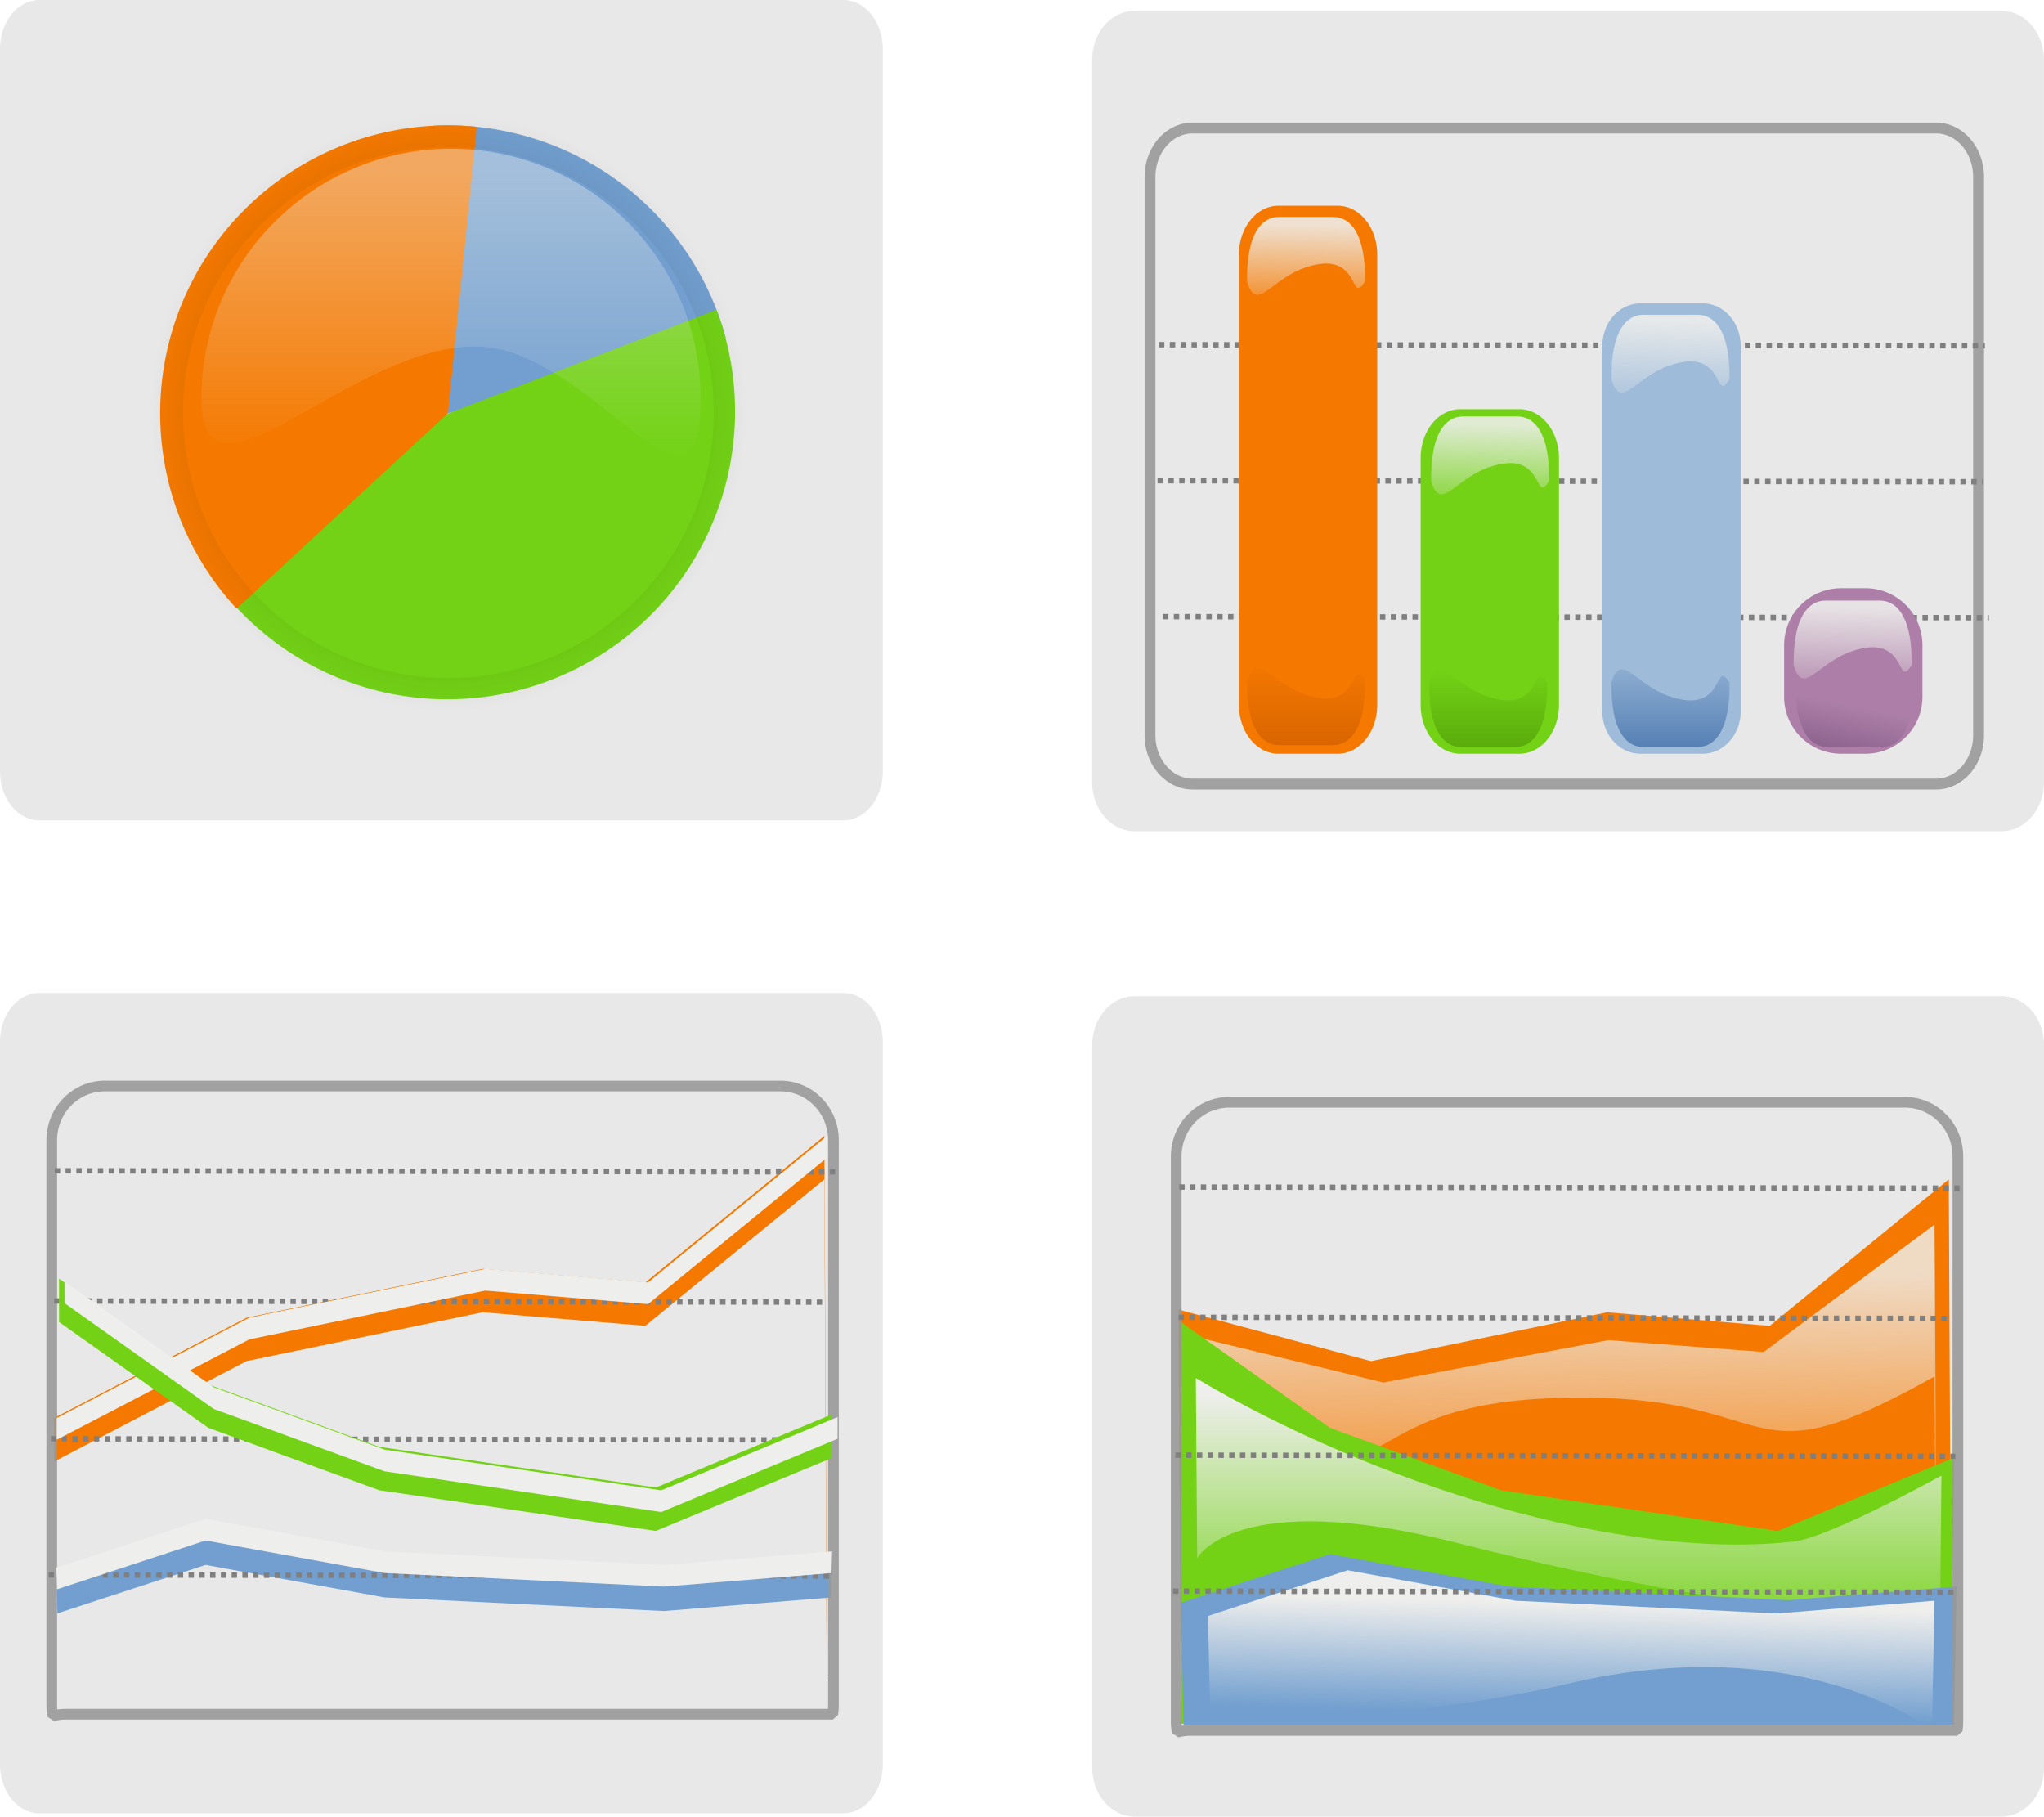 <?xml version="1.0" encoding="UTF-8"?>
<svg viewBox="0 0 188.39 167.405" xmlns="http://www.w3.org/2000/svg" xmlns:xlink="http://www.w3.org/1999/xlink">
 <defs>
  <filter id="q">
   <feGaussianBlur stdDeviation=".773"/>
  </filter>
  <filter id="p">
   <feGaussianBlur stdDeviation=".809"/>
  </filter>
  <filter id="o" x="-.023" y="-.252" width="1.046" height="1.504">
   <feGaussianBlur stdDeviation=".682"/>
  </filter>
  <linearGradient id="a">
   <stop stop-color="#eeeeec" offset="0"/>
   <stop stop-color="#eeeeec" stop-opacity="0" offset="1"/>
  </linearGradient>
  <linearGradient id="l" x2="0" y1="93.954" y2="83.789" gradientUnits="userSpaceOnUse">
   <stop stop-color="#ce5c00" offset="0"/>
   <stop stop-color="#ce5c00" stop-opacity="0" offset="1"/>
  </linearGradient>
  <linearGradient id="h" x2="0" y1="94.13" y2="84.708" gradientUnits="userSpaceOnUse">
   <stop stop-color="#4e9a06" offset="0"/>
   <stop stop-color="#4e9a06" stop-opacity="0" offset="1"/>
  </linearGradient>
  <linearGradient id="g" x2="0" y1="94.838" y2="82.463" gradientUnits="userSpaceOnUse">
   <stop stop-color="#3465a4" offset="0"/>
   <stop stop-color="#3465a4" stop-opacity="0" offset="1"/>
  </linearGradient>
  <linearGradient id="f" x1="200" x2="201.37" y1="95.014" y2="88.297" gradientUnits="userSpaceOnUse">
   <stop stop-color="#75507b" offset="0"/>
   <stop stop-color="#75507b" stop-opacity="0" offset="1"/>
  </linearGradient>
  <linearGradient id="n" x2="0" y1="38.898" y2="65.047" gradientUnits="userSpaceOnUse" xlink:href="#a"/>
  <linearGradient id="m" x1="149.62" x2="149.44" y1="43.705" y2="52.728" gradientUnits="userSpaceOnUse" xlink:href="#a"/>
  <linearGradient id="k" x1="166.6" x2="166.41" y1="62.089" y2="71.113" gradientUnits="userSpaceOnUse" xlink:href="#a"/>
  <linearGradient id="j" x1="183.21" x2="183.03" y1="52.72" y2="61.744" gradientUnits="userSpaceOnUse" xlink:href="#a"/>
  <linearGradient id="i" x1="200.01" x2="199.82" y1="79.06" y2="88.084" gradientUnits="userSpaceOnUse" xlink:href="#a"/>
  <linearGradient id="e" x1="170.16" x2="169.73" y1="198.72" y2="225.57" gradientUnits="userSpaceOnUse" xlink:href="#a"/>
  <linearGradient id="d" x2="0" y1="151.62" y2="175.38" gradientUnits="userSpaceOnUse" xlink:href="#a"/>
  <linearGradient id="c" x1="172.22" x2="171.97" y1="170.25" y2="180.5" gradientUnits="userSpaceOnUse" xlink:href="#a"/>
  <radialGradient id="b" cx="91.5" cy="81.75" r="25.75" gradientUnits="userSpaceOnUse">
   <stop offset="0"/>
   <stop stop-opacity="0" offset="1"/>
  </radialGradient>
 </defs>
 <path d="m103.2 19.231 76.125 0.101" fill="none" stroke="#7f7f7f" stroke-dasharray="0.5, 0.5" stroke-width=".5"/>
 <path d="m103.2 69.356 76.125 0.101" fill="none" stroke="#7f7f7f" stroke-dasharray="0.5, 0.5" stroke-width=".5"/>
 <g transform="translate(-36.679 -23.042)">
  <path d="m40.318 23.042h74.085a3.639 4.505 0 0 1 3.639 4.505v66.593a3.639 4.505 0 0 1 -3.639 4.505h-74.085a3.639 4.505 0 0 1 -3.639 -4.505v-66.593a3.639 4.505 0 0 1 3.639 -4.505" fill="#e8e8e8" fill-rule="evenodd"/>
  <g transform="matrix(-.024 -.471 .471 -.024 121.49 204)">
   <path transform="matrix(1.118 0 0 1.118 -12.235 -111.37)" d="m335.62 32.875a4.25 4.25 0 1 1 -8.5 0 4.25 4.25 0 1 1 8.5 0z" fill="#729fcf"/>
   <path d="m363.5-76.75a56.25 56.25 0 0 1 -44.291 54.964l-11.959-54.964z" fill="#729fcf"/>
   <path d="m324.78-23.301a56.25 56.25 0 0 1 -35.192 -106.85" fill="#73d216"/>
   <path d="m271.21-119.93a56.25 56.25 0 0 1 91.652 51.661l-55.608-8.477z" fill="#f57900"/>
  </g>
  <path d="m101.25 59.75c0 12.696-7.804-1-17.5-4.25-12.038-4.035-28.5 16.946-28.5 4.25s10.304-23 23-23 23 10.304 23 23z" fill="url(#n)" opacity=".405"/>
  <path transform="matrix(1.069 0 0 1.069 -19.81 -26.331)" d="m116.25 81.75a24.75 24.75 0 1 1 -49.5 0 24.75 24.75 0 1 1 49.5 0z" fill="none" opacity=".405" stroke="url(#b)" stroke-linecap="round" stroke-linejoin="bevel" stroke-width="3.741"/>
 </g>
 <g transform="translate(-29.265 -23.042)">
  <path d="m133.85 24.042h79.879a3.923 4.505 0 0 1 3.923 4.505v66.593a3.923 4.505 0 0 1 -3.923 4.505h-79.879a3.923 4.505 0 0 1 -3.923 -4.505v-66.593a3.923 4.505 0 0 1 3.923 -4.505" fill="#e8e8e8" fill-rule="evenodd"/>
  <g transform="translate(.201)">
   <path d="m138.98 34.839h68.521a3.923 4.505 0 0 1 3.923 4.505v51.449a3.923 4.505 0 0 1 -3.923 4.505h-68.521a3.923 4.505 0 0 1 -3.923 -4.505v-51.449a3.923 4.505 0 0 1 3.923 -4.505" fill="none" opacity=".891" stroke="#979998" stroke-linecap="round" stroke-linejoin="bevel"/>
   <path d="m135.88 54.805 76.125 0.101" fill="none" stroke="#7f7f7f" stroke-dasharray="0.5, 0.5" stroke-width=".5"/>
   <path d="m135.75 67.336 76.125 0.101" fill="none" stroke="#7f7f7f" stroke-dasharray="0.5, 0.5" stroke-width=".5"/>
   <path d="m136.25 79.867 76.125 0.101" fill="none" stroke="#7f7f7f" stroke-dasharray="0.5, 0.5" stroke-width=".5"/>
   <path d="m146.89 42h5.472a3.639 4.505 0 0 1 3.639 4.505v41.491a3.639 4.505 0 0 1 -3.639 4.505h-5.472a3.639 4.505 0 0 1 -3.639 -4.505v-41.491a3.639 4.505 0 0 1 3.639 -4.505" fill="#f57900"/>
   <path d="m163.64 60.75h5.472a3.639 4.505 0 0 1 3.639 4.505v22.741a3.639 4.505 0 0 1 -3.639 4.505h-5.472a3.639 4.505 0 0 1 -3.639 -4.505v-22.741a3.639 4.505 0 0 1 3.639 -4.505" fill="#73d216"/>
   <path d="m180.25 51h5.747a3.502 3.915 0 0 1 3.502 3.915v33.67a3.502 3.915 0 0 1 -3.502 3.915h-5.747a3.502 3.915 0 0 1 -3.502 -3.915v-33.67a3.502 3.915 0 0 1 3.502 -3.915" fill="#9ebbd9"/>
   <path d="m198.75,77.25h2.25a5.25,5.25 0 0,1 5.25,5.25v4.75a5.25,5.25 0 0,1 -5.25,5.25h-2.25a5.25,5.25 0 0,1 -5.25-5.25v-4.75a5.25,5.25 0 0,1 5.25-5.25" fill="#ad7fa8"/>
   <path d="m146.94 43.031c-1.607 0-2.999 1.565-2.938 5.938 0.841 2.948 2.131-0.142 5.312-1.25 5.31-1.849 4.078 3.648 5.562 1.25 0.062-4.373-1.331-5.938-2.938-5.938h-5z" fill="url(#m)" opacity=".891"/>
   <path d="m146.94 91.709c-1.607 0-2.999-1.565-2.938-5.938 0.841-2.948 2.131 0.142 5.312 1.25 5.31 1.849 4.078-3.648 5.562-1.25 0.062 4.373-1.331 5.938-2.938 5.938h-5z" fill="url(#l)" opacity=".891"/>
   <path d="m163.91 61.416c-1.607 0-2.999 1.565-2.938 5.938 0.841 2.948 2.131-0.142 5.312-1.25 5.31-1.849 4.078 3.648 5.562 1.25 0.062-4.373-1.331-5.938-2.938-5.938h-5z" fill="url(#k)" opacity=".891"/>
   <path d="m180.53 52.047c-1.607 0-2.999 1.565-2.938 5.938 0.841 2.948 2.131-0.142 5.312-1.25 5.31-1.849 4.078 3.648 5.562 1.25 0.062-4.373-1.331-5.938-2.938-5.938h-5z" fill="url(#j)" opacity=".891"/>
   <path d="m197.32 78.387c-1.607 0-2.999 1.565-2.938 5.938 0.841 2.948 2.131-0.142 5.312-1.25 5.31-1.849 4.078 3.648 5.562 1.25 0.062-4.373-1.331-5.938-2.938-5.938h-5z" fill="url(#i)" opacity=".891"/>
   <path d="m163.73 91.886c-1.607 0-2.999-1.565-2.938-5.938 0.841-2.948 2.131 0.142 5.312 1.25 5.31 1.849 4.078-3.648 5.562-1.25 0.062 4.373-1.331 5.938-2.938 5.938h-5z" fill="url(#h)" opacity=".891"/>
   <path d="m180.53 91.886c-1.607 0-2.999-1.565-2.938-5.938 0.841-2.948 2.131 0.142 5.312 1.25 5.31 1.849 4.078-3.648 5.562-1.25 0.062 4.373-1.331 5.938-2.938 5.938h-5z" fill="url(#g)" opacity=".891"/>
   <path d="m197.5 91.886c-1.607 0-2.999-1.565-2.938-5.938 0.841-2.948 2.131 0.142 5.312 1.25 5.31 1.849 4.078-3.648 5.562-1.25 0.062 4.373-1.331 5.938-2.938 5.938h-5z" fill="url(#f)" opacity=".891"/>
  </g>
 </g>
 <g transform="translate(-31.679 -23.042)">
  <path d="m136.27 114.84h79.879a3.923 4.505 0 0 1 3.923 4.505v66.593a3.923 4.505 0 0 1 -3.923 4.505h-79.879a3.923 4.505 0 0 1 -3.923 -4.505v-66.593a3.923 4.505 0 0 1 3.923 -4.505" fill="#e8e8e8" fill-rule="evenodd"/>
  <g transform="translate(2.14)">
   <g transform="matrix(-1 0 0 1 346.84 -57.806)">
    <path d="m137.69 189.53 16.5 13.5 15-1.25 21.75 4.5 17.75-4.75-0.25 37.75h-71l0.25-49.75z" fill="#f57900"/>
    <path d="m139 193.69-0.25 43.25h0.094l0.156-29.25c17.833 10.01 13.695 2.015 32.361 1.949 24.595-0.086 14.369 12.246 35.296 0.52l0.094-6.031-16.938 4.125-20.75-3.906-14.312 1.094-15.75-11.75z" fill="url(#e)" opacity=".831"/>
   </g>
   <g transform="translate(-.125,-.125)">
    <path d="m138.5,145 13.75,9.75 15.75,5.75 25.5,3.75 16.25-6.75-.25,24.5h-71v-37z" fill="#73d216"/>
    <path d="m139.88 150.16c16.21 9.631 39.05 16.89 55.116 15.059 3.349-0.382 13.601-6.073 13.601-6.073l-0.117 12.851s-14.009 1.093-44.426-6.625c-20.501-5.223-24.051 1.375-24.051 1.375s-0.078-9.515-0.123-16.588z" fill="url(#d)"/>
   </g>
   <g transform="translate(.125,.5)">
    <path d="m138.25,170.25 13.75-4.5 16.5,3 25.75,1.25 15.5-1.25-.25,12.75h-71l-.25-11.25z" fill="#729fcf"/>
    <path d="m140.75 171.46 12.877-4.214 15.452 2.809 24.115 1.171 14.516-1.171-0.234 11.94s-11.881-9.495-33.746-4.25c-11.849 2.842-32.746 4.25-32.746 4.25l-0.234-10.536z" fill="url(#c)"/>
   </g>
   <path d="m142.84 124.62c-2.711 0-4.893 2.23-4.893 5.001v52.041c0 0.336 0.031 0.683 0.092 1 0.377-0.095 0.755-0.156 1.162-0.156h70.73c0.043-0.268 0.061-0.563 0.061-0.844v-52.041c0-2.771-2.182-5.001-4.893-5.001h-62.259z" fill="none" opacity=".891" stroke="#979998" stroke-linecap="round" stroke-linejoin="bevel" stroke-width=".984"/>
   <path d="m138.23 132.43 72.24 0.105" fill="none" stroke="#7f7f7f" stroke-dasharray="0.496, 0.496" stroke-width=".496"/>
   <path d="m138.17 144.43 71.004 0.107" fill="none" stroke="#7f7f7f" stroke-dasharray="0.495, 0.495" stroke-width=".495"/>
   <path d="m137.87 157.14 71.887 0.106" fill="none" stroke="#7f7f7f" stroke-dasharray="0.496, 0.496" stroke-width=".496"/>
   <path d="m137.66 169.67 72.24 0.105" fill="none" stroke="#7f7f7f" stroke-dasharray="0.496, 0.496" stroke-width=".496"/>
  </g>
 </g>
 <path d="m3.639 91.5h74.085a3.639 4.505 0 0 1 3.639 4.505v66.593a3.639 4.505 0 0 1 -3.639 4.505h-74.085a3.639 4.505 0 0 1 -3.639 -4.505v-66.593a3.639 4.505 0 0 1 3.639 -4.505" fill="#e8e8e8" fill-rule="evenodd"/>
 <path d="m75.977 104.68-16.5 13.5-15-1.25-21.75 4.5-17.75 9.25 0.031 4 17.719-9.25 21.75-4.5 15 1.25 16.5-13.5 0.219 45.75h0.031l-0.25-49.75z" fill="#f57900"/>
 <path d="m18.946 140.21-13.75 4.5 0.094 3.969 13.656-4.469 16.5 3 25.75 1.25 15.406-1.25 0.094-4-15.5 1.25-25.75-1.25-16.5-3z" fill="#729fcf"/>
 <path d="m9.664 100.08c-2.711 0-4.893 2.23-4.893 5.001v52.041c0 0.336 0.031 0.683 0.092 1 0.377-0.095 0.755-0.156 1.162-0.156h70.73c0.043-0.268 0.061-0.563 0.061-0.844v-52.041c0-2.771-2.182-5.001-4.893-5.001h-62.259z" fill="none" opacity=".891" stroke="#979998" stroke-linecap="round" stroke-linejoin="bevel" stroke-width=".984"/>
 <path d="m5.052 107.89 72.24 0.105" fill="none" stroke="#7f7f7f" stroke-dasharray="0.496, 0.496" stroke-width=".496"/>
 <path d="m4.991 119.89 71.004 0.107" fill="none" stroke="#7f7f7f" stroke-dasharray="0.495, 0.495" stroke-width=".495"/>
 <path d="m4.69 132.59 71.887 0.106" fill="none" stroke="#7f7f7f" stroke-dasharray="0.496, 0.496" stroke-width=".496"/>
 <path d="m4.483 145.13 72.24 0.105" fill="none" stroke="#7f7f7f" stroke-dasharray="0.496, 0.496" stroke-width=".496"/>
 <path d="m76.227 104.68-16.5 13.5-15-1.25-21.75 4.5-17.75 9.25v2l17.75-9.25 21.75-4.5 15 1.25 16.5-13.5v-2zm0 2v2-2z" fill="#eeeeec" filter="url(#q)"/>
 <g transform="translate(-33.429 -81.292)">
  <path d="m38.875 199.12v4l13.75 9.75 15.75 5.75 25.5 3.75 16.219-6.719 0.031-4.031-16.25 6.75-25.5-3.75-15.75-5.75-13.75-9.75z" fill="#73d216"/>
  <path d="m39.375 199.38v2l13.75 9.75 15.75 5.75 25.5 3.75 16.25-6.75v-2l-16.25 6.75-25.5-3.75-15.75-5.75-13.75-9.75z" fill="#eeeeec" filter="url(#p)"/>
 </g>
 <path d="m18.946 139.96-13.75 4.5 0.062 2 13.688-4.5 16.5 3 25.75 1.25 15.438-1.25 0.062-2-15.5 1.25-25.75-1.25-16.5-3z" fill="#eeeeec" filter="url(#o)"/>
</svg>
